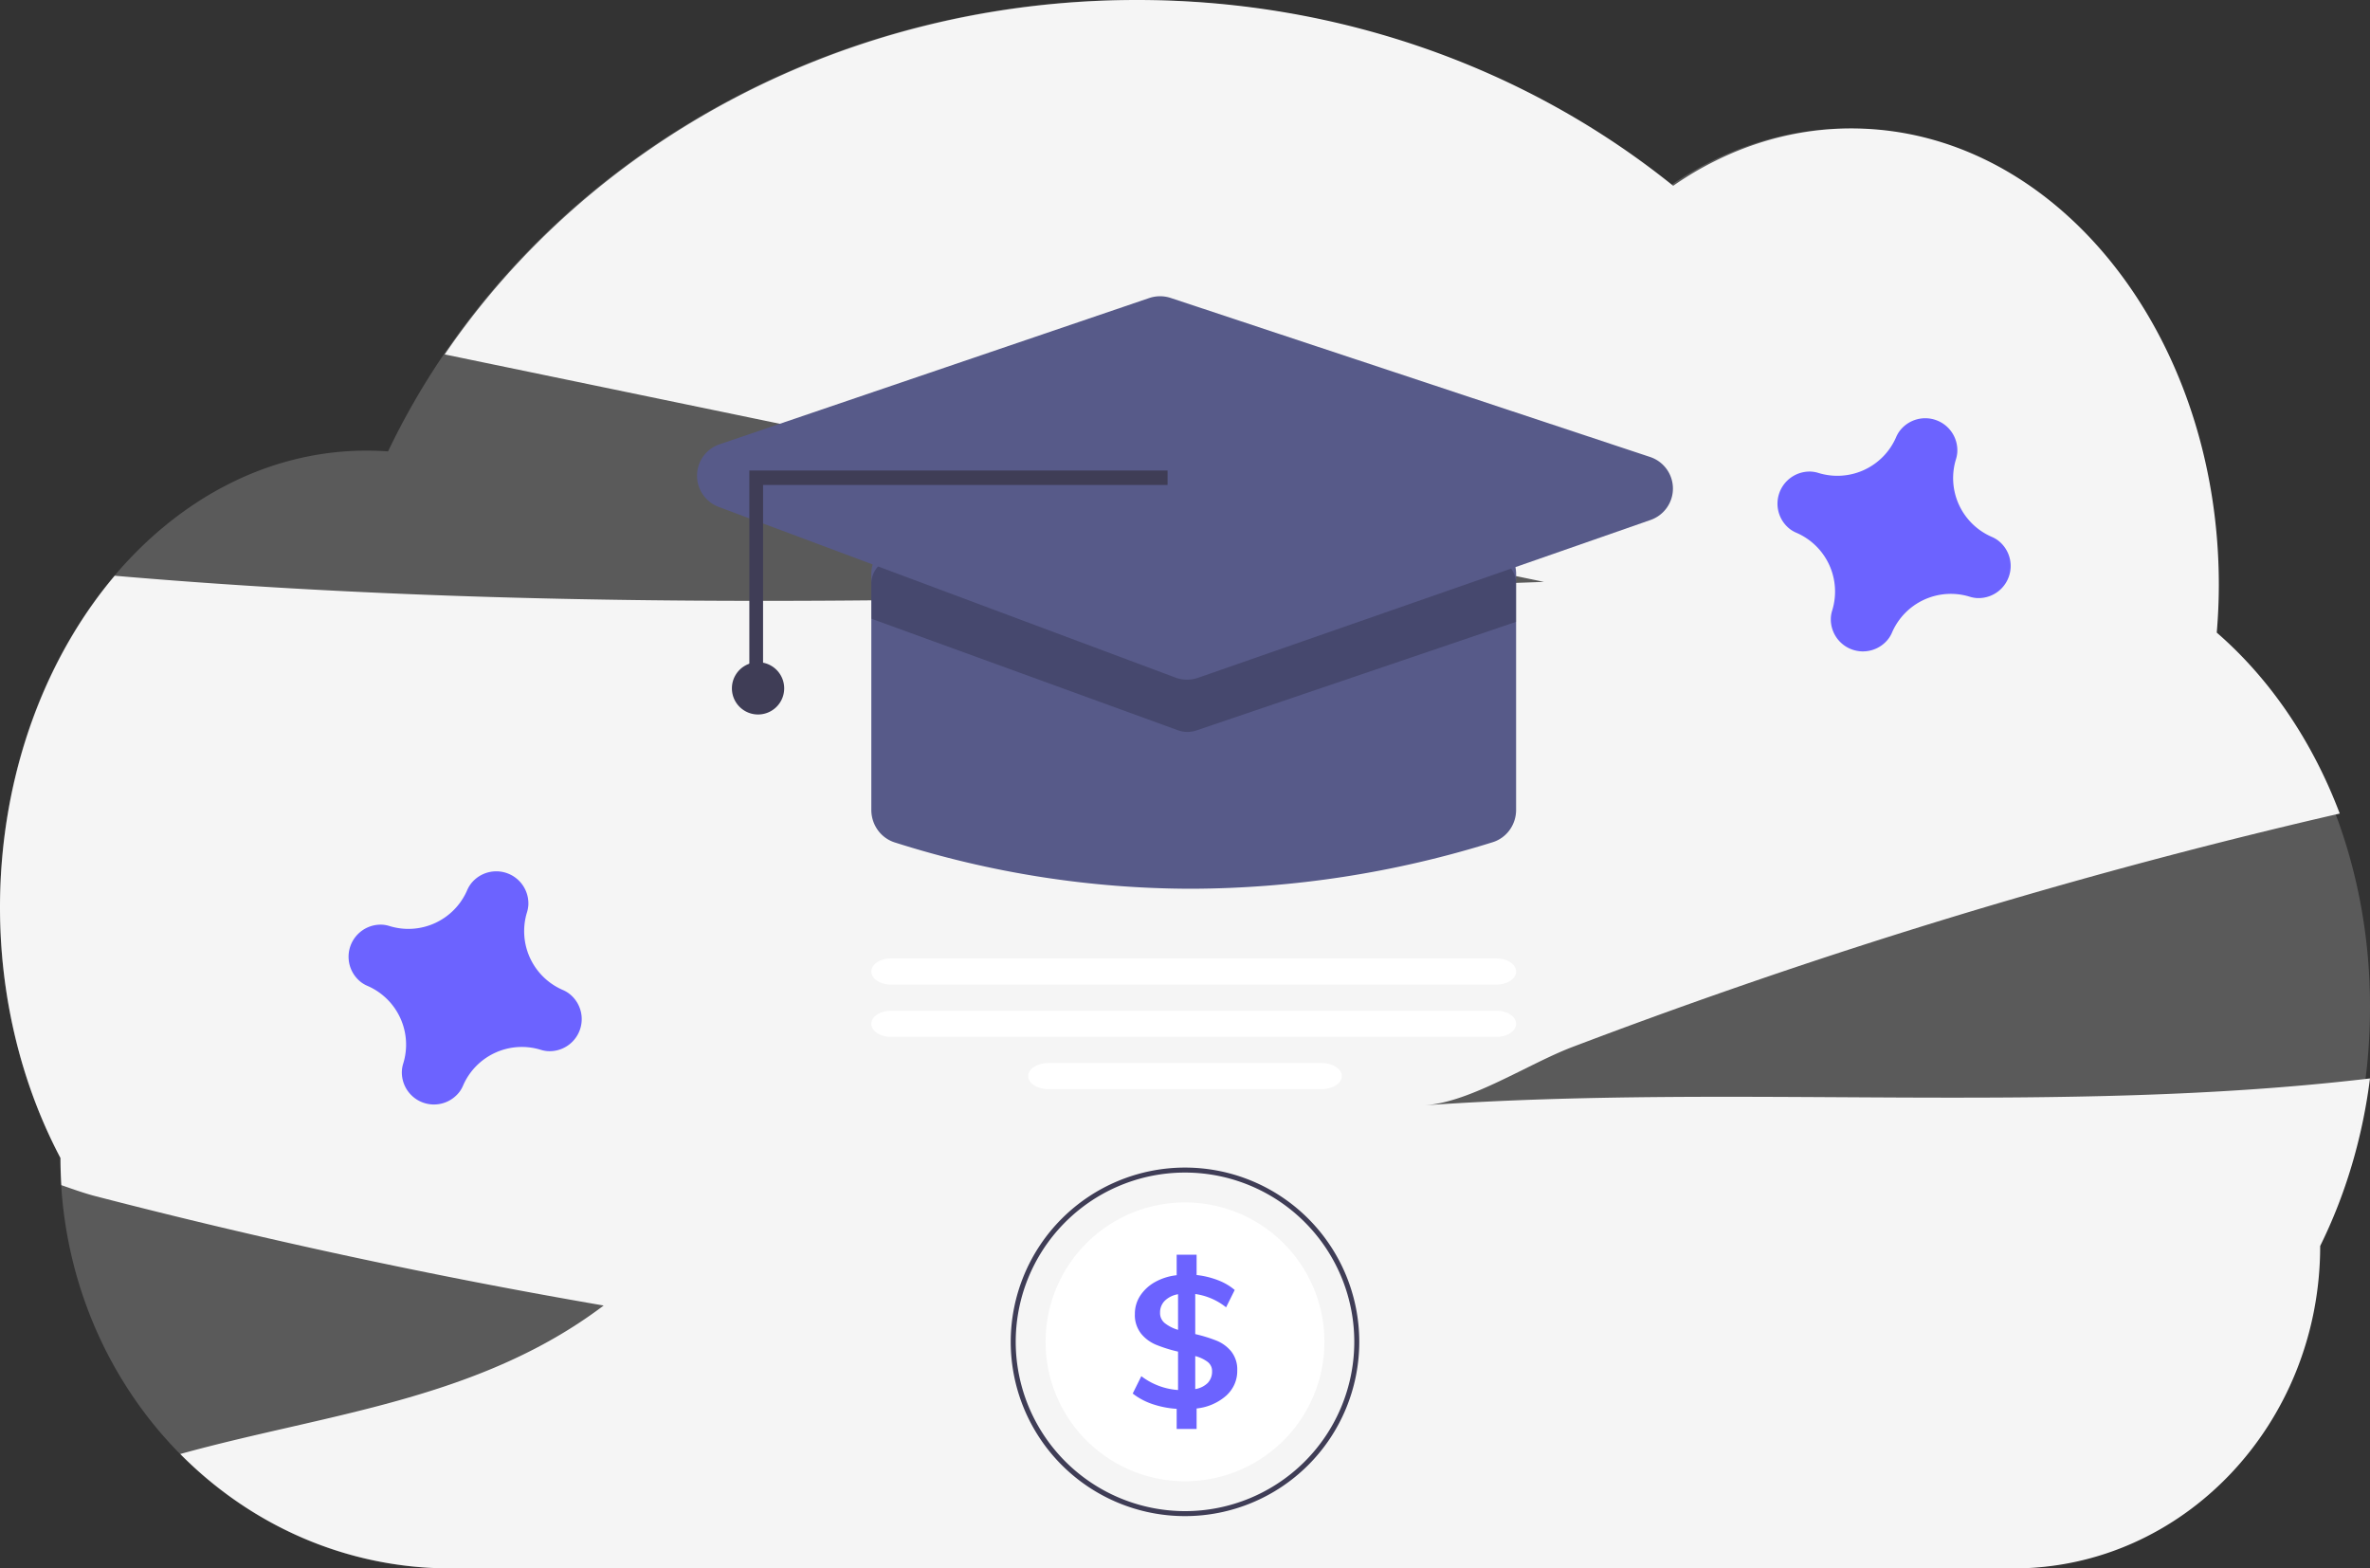 <svg width="136" height="90" fill="none" xmlns="http://www.w3.org/2000/svg"><rect width="100%" height="100%" fill="#333333" stroke="none"/><path d="M81.78 63.424c2.632-.184 5.898-2.37 8.437-3.338a345.417 345.417 0 0 1 9.052-3.296 334.66 334.66 0 0 1 31.974-9.396 260.86 260.86 0 0 1 3.021-.709c-1.571-4.158-4.005-7.738-7.058-10.384.078-.91.118-1.824.119-2.74 0-14.464-9.436-26.19-21.081-26.19-3.585-.005-7.11 1.129-10.23 3.29C87.772 4.02 77.015 0 65.246 0 48.522 0 33.84 8.116 25.52 20.338L64.62 28.43l23.98 4.96c-27.337 1-54.759 1.994-82.017-.352C2.984 37.303.707 42.966.14 49.06-.428 55.154.75 61.3 3.471 66.45c0 .524.018 1.043.05 1.558.695.244 1.365.48 1.967.635a360.36 360.36 0 0 0 29.153 6.273c-7.207 5.444-15.983 6.214-24.296 8.52C14.37 87.505 19.837 90 25.86 90h89.696c9.712 0 17.585-8.283 17.585-18.502 1.457-2.944 2.428-6.21 2.858-9.613-17.972 2.126-36.168.28-54.22 1.54z" fill="#F5F5F5"/><path opacity=".2" d="M136 57.803c.01-4.211-.806-8.363-2.379-12.106-1.572-3.743-3.855-6.967-6.656-9.4.078-.91.117-1.824.119-2.738 0-14.463-9.424-26.183-21.042-26.183-3.578-.005-7.097 1.128-10.213 3.288C87.603 4.02 76.865 0 65.117 0 46.01 0 29.561 10.642 22.267 25.903a17.03 17.03 0 0 0-1.225-.045C9.422 25.858 0 37.582 0 52.044c-.008 5.108 1.195 10.11 3.462 14.394C3.462 79.45 13.47 90 25.81 90h89.533c9.693 0 17.551-8.283 17.551-18.5 2.039-4.13 3.113-8.869 3.105-13.697z" fill="#F5F5F5"/><path d="M85.866 56.5H51.134a1.65 1.65 0 0 1-.434-.057 1.28 1.28 0 0 1-.368-.162.82.82 0 0 1-.246-.244.54.54 0 0 1-.086-.287.54.54 0 0 1 .086-.287.82.82 0 0 1 .246-.244c.106-.07.23-.125.368-.162a1.65 1.65 0 0 1 .434-.057h34.732c.149 0 .296.02.434.057.137.037.262.093.368.162a.82.82 0 0 1 .246.244.54.54 0 0 1 .086.287.54.54 0 0 1-.086.287.82.82 0 0 1-.246.244 1.28 1.28 0 0 1-.368.162 1.65 1.65 0 0 1-.434.057zM85.867 59.5H51.133c-.3 0-.589-.079-.801-.22-.213-.14-.332-.331-.332-.53s.12-.39.332-.53c.212-.141.5-.22.8-.22h34.735c.3 0 .589.079.801.22.213.14.332.331.332.53s-.12.39-.332.53c-.212.141-.5.22-.8.22zM75.823 62.5H60.177c-.312 0-.611-.079-.832-.22-.221-.14-.345-.331-.345-.53s.124-.39.345-.53c.22-.141.52-.22.832-.22h15.646c.312 0 .612.079.832.22.221.14.345.331.345.53s-.124.39-.345.53c-.22.141-.52.22-.832.22z" fill="#fff"/><path d="M68.362 51a56.23 56.23 0 0 1-17.039-2.665 1.912 1.912 0 0 1-.955-.706A1.985 1.985 0 0 1 50 46.482v-13.55c0-.512.2-1.003.554-1.365A1.868 1.868 0 0 1 51.888 31h33.224c.5 0 .98.204 1.334.567.354.362.553.853.554 1.365v13.542c0 .416-.13.82-.372 1.155-.242.334-.582.58-.971.7A58.519 58.519 0 0 1 68.362 51z" fill="#575A89"/><path opacity=".2" d="M87 33.494v2.188l-18.354 6.236a1.6 1.6 0 0 1-1.056-.015L50 35.503v-2.01c.001-.395.164-.774.453-1.054.289-.28.68-.438 1.089-.439h33.916c.409.001.8.159 1.09.439.288.28.45.659.452 1.055z" fill="#000"/><path d="M68.118 39c-.23 0-.46-.04-.675-.121L41.245 29.09a1.92 1.92 0 0 1-.911-.712 1.904 1.904 0 0 1 .965-2.885l24.649-8.391a1.95 1.95 0 0 1 1.229-.005l27.51 9.125c.38.126.71.367.946.69a1.904 1.904 0 0 1 .017 2.222 1.92 1.92 0 0 1-.935.704l-25.962 9.055a1.926 1.926 0 0 1-.635.107z" fill="#575A89"/><path d="M43.787 39H43V27h24v.828H43.787V39z" fill="#3F3D56"/><path d="M43.5 41a1.5 1.5 0 1 0 0-3 1.5 1.5 0 0 0 0 3zM68 67a10.004 10.004 0 0 0-10 10 10 10 0 1 0 10-10zm0 19.714a9.724 9.724 0 0 1-9.706-10.108A9.714 9.714 0 1 1 68 86.714z" fill="#3F3D56"/><path d="M76 77a8 8 0 1 1-16 0 8 8 0 0 1 16 0z" fill="#fff"/><path d="M70.662 77.561a2.113 2.113 0 0 0-.829-.62 8.4 8.4 0 0 0-1.245-.386v-2.3a3.643 3.643 0 0 1 1.77.764l.495-.995c-.284-.24-.61-.43-.964-.563a4.96 4.96 0 0 0-1.223-.296V72h-1.144v1.177a3.26 3.26 0 0 0-1.25.396 2.424 2.424 0 0 0-.846.785 1.889 1.889 0 0 0-.302 1.043c-.02.398.103.791.347 1.117.225.281.522.504.864.647.41.165.833.298 1.266.396v2.203a3.912 3.912 0 0 1-2.107-.794l-.494.996c.335.262.717.466 1.127.604.45.152.92.245 1.395.275V82h1.144v-1.177a3.04 3.04 0 0 0 1.699-.735c.206-.187.368-.412.477-.66.109-.25.162-.517.156-.786.019-.386-.1-.766-.336-1.08zm-3.06-1.25a2.241 2.241 0 0 1-.763-.386.764.764 0 0 1-.206-.27.725.725 0 0 1-.063-.328.933.933 0 0 1 .275-.689c.205-.195.47-.325.756-.37v2.043zm1.704 3.047a1.322 1.322 0 0 1-.718.353v-1.895c.26.066.505.181.718.34a.67.67 0 0 1 .187.237.636.636 0 0 1 .06.292.941.941 0 0 1-.247.673zM114.285 30.803a3.676 3.676 0 0 1-2.047-4.44c.042-.133.069-.27.079-.409a1.839 1.839 0 0 0-1.201-1.84 1.842 1.842 0 0 0-2.109.62 1.79 1.79 0 0 0-.204.361 3.673 3.673 0 0 1-4.441 2.048 1.762 1.762 0 0 0-.407-.08 1.845 1.845 0 0 0-1.841 1.201 1.84 1.84 0 0 0 .619 2.11c.112.081.234.15.362.203a3.675 3.675 0 0 1 2.048 4.441c-.043.132-.07.27-.08.408a1.839 1.839 0 0 0 1.201 1.84 1.843 1.843 0 0 0 2.109-.62c.082-.111.151-.233.204-.361a3.675 3.675 0 0 1 4.441-2.047c.132.042.269.069.408.08a1.843 1.843 0 0 0 1.221-3.311 1.77 1.77 0 0 0-.362-.204zM32.285 56.803a3.675 3.675 0 0 1-2.047-4.44c.042-.133.069-.27.08-.408a1.843 1.843 0 0 0-3.311-1.222c-.082.113-.15.234-.204.362a3.674 3.674 0 0 1-4.44 2.048 1.765 1.765 0 0 0-.409-.08 1.843 1.843 0 0 0-1.22 3.31c.111.082.233.15.361.204a3.674 3.674 0 0 1 2.048 4.441c-.043.132-.07.27-.08.408a1.842 1.842 0 0 0 3.31 1.22c.082-.111.15-.233.204-.361a3.674 3.674 0 0 1 4.441-2.047c.132.042.27.069.408.08a1.842 1.842 0 0 0 1.22-3.311 1.77 1.77 0 0 0-.361-.204z" fill="#6C63FF"/></svg>
